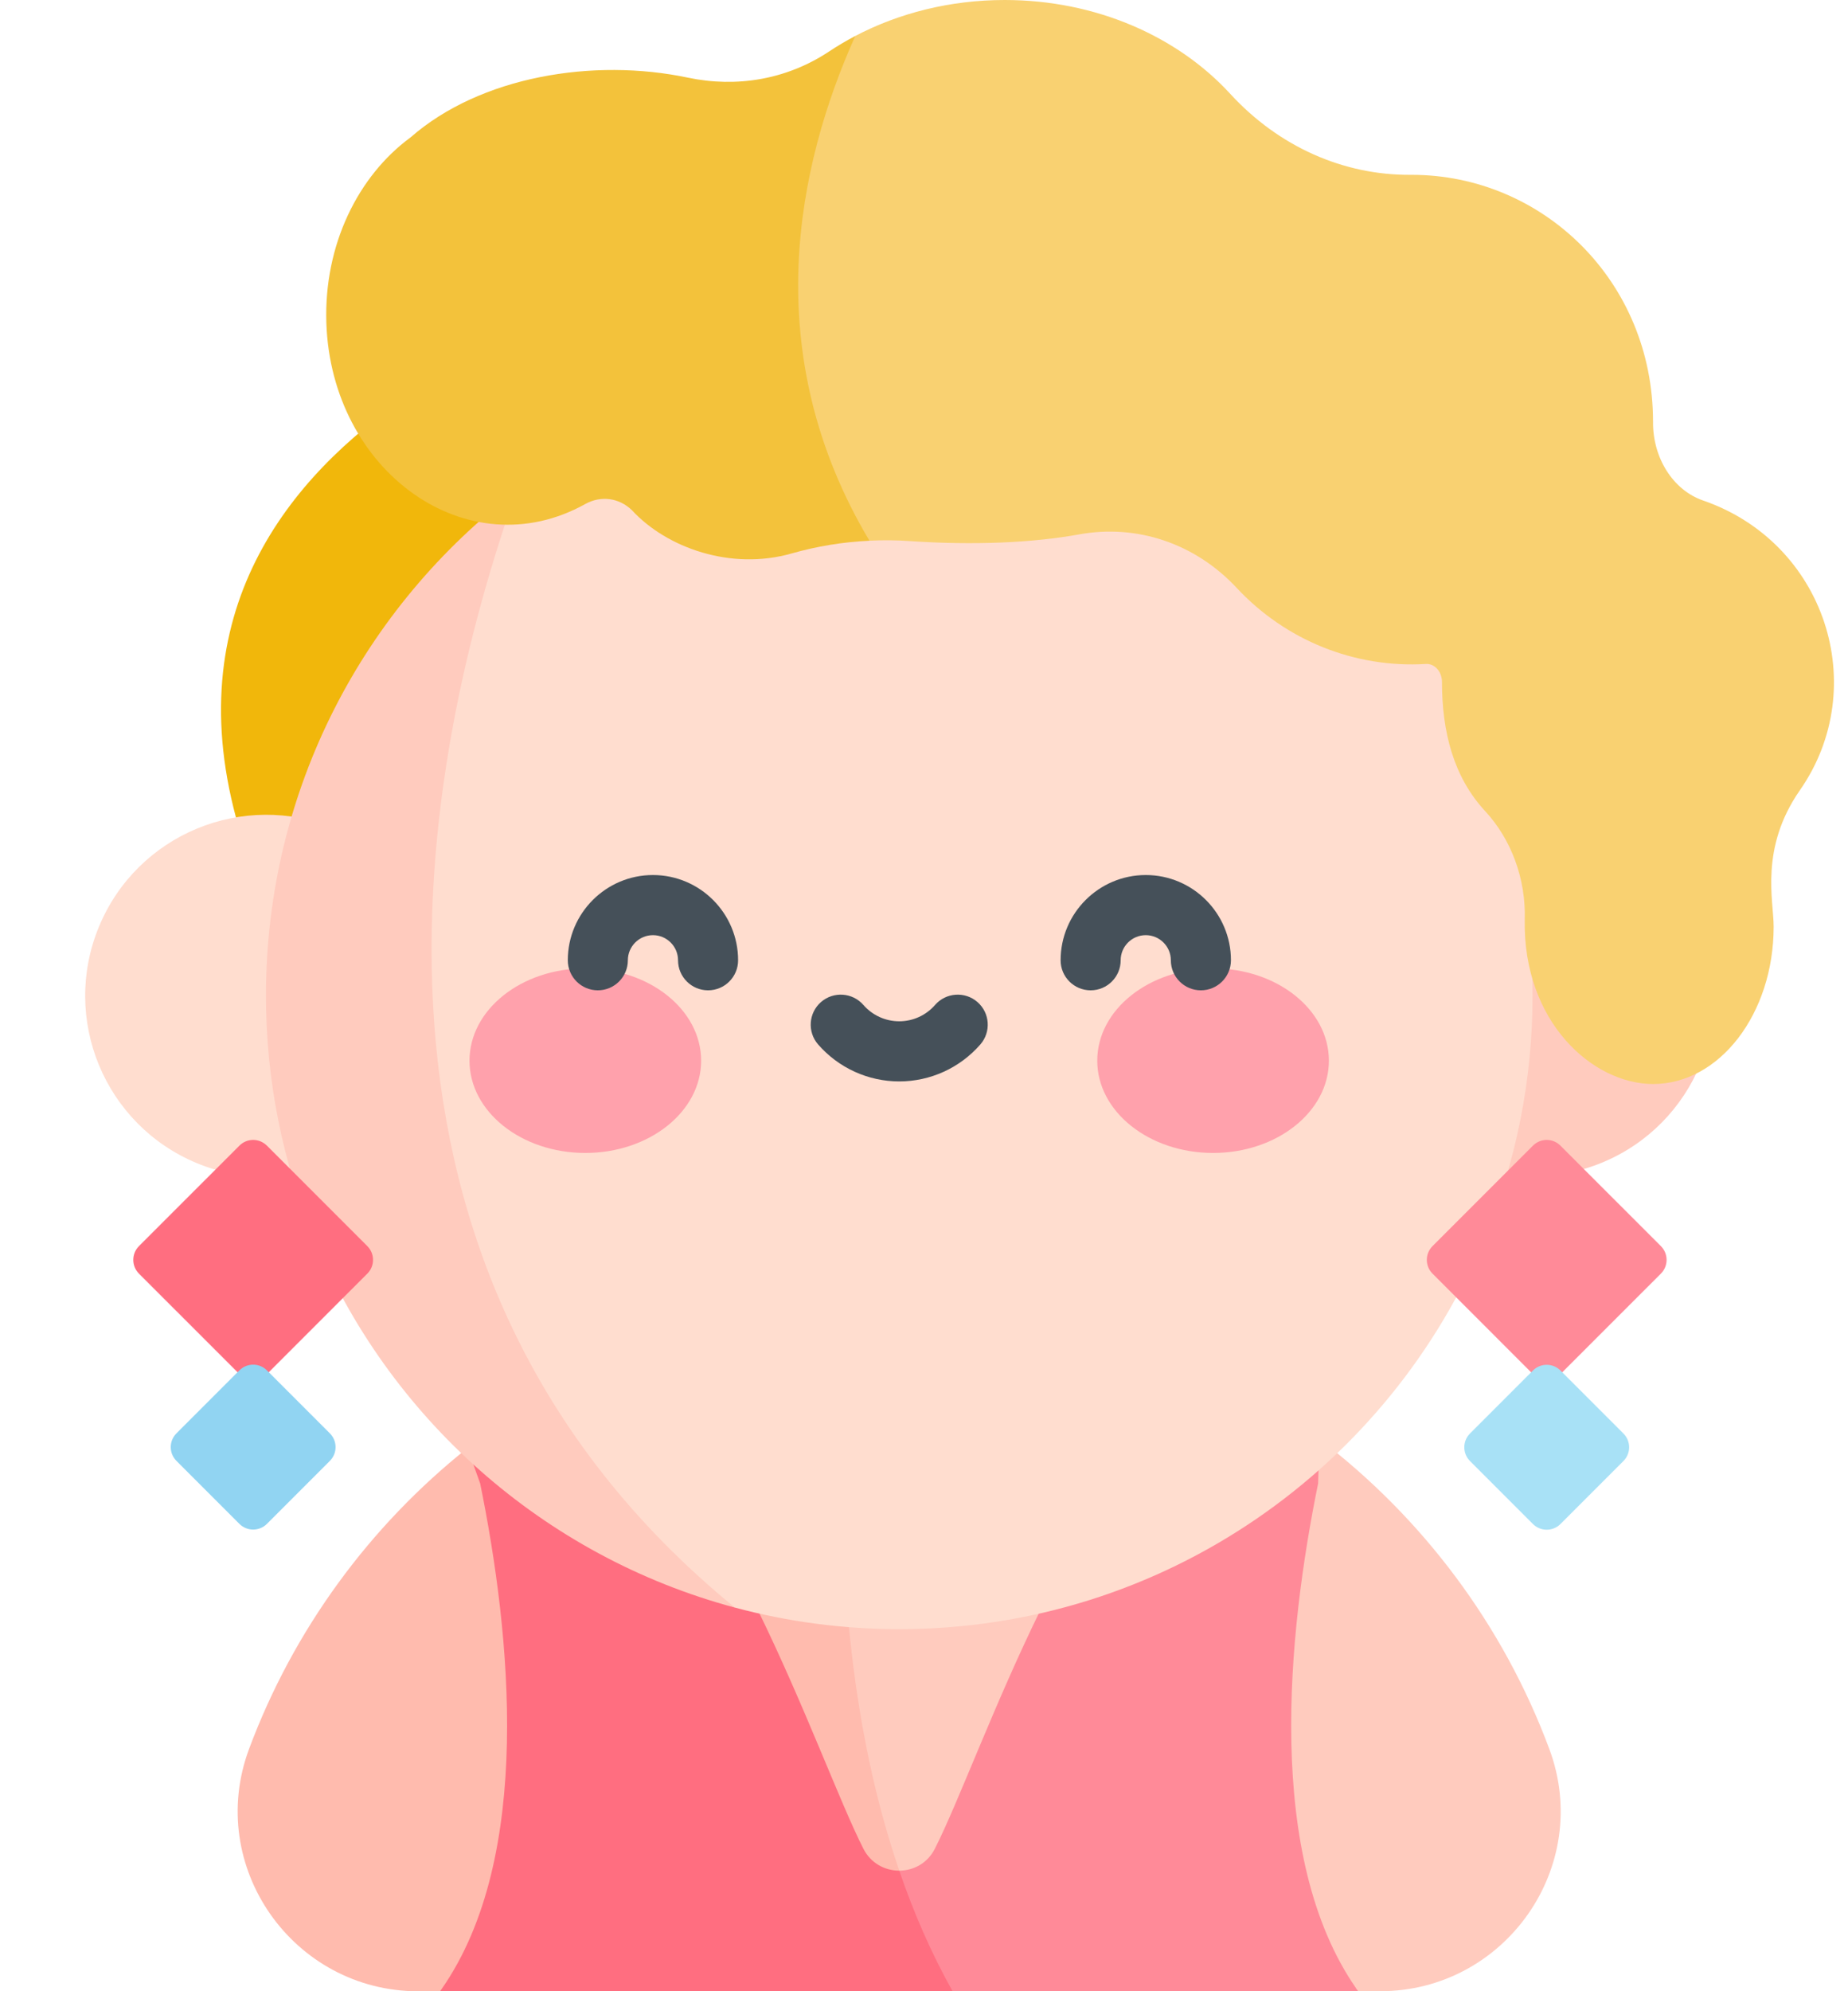 <svg width="52" height="56" viewBox="0 0 52 56" fill="none" xmlns="http://www.w3.org/2000/svg">
<path d="M7.94 26.303C1.032 12.727 17.151 8.484 17.151 8.484L24.059 11.03C24.059 11.03 9.091 16.121 7.94 26.303Z" fill="#F1B70B"/>
<path d="M45.088 32.693C47.686 31.616 48.919 28.637 47.842 26.039C46.766 23.441 43.786 22.208 41.188 23.285C38.59 24.361 37.357 27.34 38.434 29.938C39.511 32.536 42.49 33.77 45.088 32.693Z" fill="#FFCBBE"/>
<path d="M12.194 29.957C13.271 27.359 12.038 24.38 9.44 23.303C6.842 22.227 3.863 23.46 2.786 26.058C1.709 28.656 2.942 31.635 5.54 32.712C8.138 33.788 11.117 32.555 12.194 29.957Z" fill="#FFDDCF"/>
<path d="M38.833 56H38.177C38.173 55.955 38.171 55.93 38.171 55.93L25.781 53.866L24.322 54.098C21.393 51.3 17.674 45.423 23.974 36.529C24.413 36.499 24.857 36.484 25.303 36.484C28.546 36.484 31.605 37.275 34.296 38.677C35.294 39.195 36.243 39.799 37.131 40.477C40.034 42.691 42.298 45.702 43.595 49.186C44.827 52.487 42.356 56 38.833 56Z" fill="#FFCBBE"/>
<path d="M25.778 53.867L24.319 54.099L12.384 56.002H11.771C8.247 56.002 5.777 52.489 7.008 49.187C8.258 45.833 10.404 42.915 13.155 40.724C14.134 39.946 15.188 39.259 16.308 38.679C18.628 37.47 21.222 36.716 23.971 36.531C23.539 40.686 23.311 47.868 25.778 53.867Z" fill="#FFBBAE"/>
<path d="M38.218 56.002H26.807C23.577 55.044 25.306 52.609 25.306 52.609C25.701 52.608 26.097 52.403 26.304 51.995C27.637 49.375 30.3 41.011 34.294 38.68C35.292 39.197 36.241 39.801 37.129 40.479L37.09 41.719C36.23 45.943 35.583 52.223 38.169 55.932C38.185 55.956 38.201 55.979 38.218 56.002Z" fill="#FF8A98"/>
<path d="M26.805 56.002H12.383C12.4 55.979 12.415 55.956 12.431 55.932C15.018 52.223 14.371 45.943 13.511 41.719L13.155 40.725C14.133 39.946 15.188 39.26 16.307 38.68C20.3 41.011 22.963 49.375 24.296 51.995C24.506 52.405 24.905 52.61 25.304 52.609C25.706 53.784 26.201 54.924 26.805 56.002Z" fill="#FF6E80"/>
<path d="M43.124 27.998C43.124 30.394 42.651 32.679 41.793 34.766C39.129 41.251 32.751 45.817 25.305 45.817C23.705 45.817 22.156 45.606 20.681 45.211C20.681 45.211 20.68 45.211 20.678 45.209C20.434 45.106 -0.748 36.061 14.538 13.8C17.529 11.529 21.26 10.18 25.305 10.18C35.147 10.18 43.124 18.157 43.124 27.998Z" fill="#FFDDCF"/>
<path d="M20.678 45.211C15.288 43.766 10.907 39.858 8.815 34.767C7.958 32.68 7.484 30.394 7.484 27.999C7.484 22.203 10.251 17.054 14.535 13.801C11.824 21.45 9.025 35.684 20.678 45.211Z" fill="#FFCBBE"/>
<path d="M16.47 32.425C18.27 32.425 19.729 31.263 19.729 29.83C19.729 28.396 18.27 27.234 16.47 27.234C14.67 27.234 13.211 28.396 13.211 29.83C13.211 31.263 14.67 32.425 16.47 32.425Z" fill="#FFA1AC"/>
<path d="M34.134 32.425C35.934 32.425 37.393 31.263 37.393 29.83C37.393 28.396 35.934 27.234 34.134 27.234C32.334 27.234 30.875 28.396 30.875 29.83C30.875 31.263 32.334 32.425 34.134 32.425Z" fill="#FFA1AC"/>
<path d="M19.924 27.851C19.457 27.851 19.079 27.473 19.079 27.006C19.079 26.616 18.762 26.3 18.373 26.3C17.984 26.3 17.667 26.616 17.667 27.006C17.667 27.473 17.288 27.851 16.822 27.851C16.355 27.851 15.977 27.473 15.977 27.006C15.977 25.684 17.052 24.609 18.373 24.609C19.694 24.609 20.769 25.684 20.769 27.006C20.769 27.473 20.391 27.851 19.924 27.851Z" fill="#455059"/>
<path d="M33.791 27.851C33.324 27.851 32.946 27.473 32.946 27.006C32.946 26.616 32.629 26.3 32.24 26.3C31.851 26.3 31.534 26.616 31.534 27.006C31.534 27.473 31.156 27.851 30.689 27.851C30.222 27.851 29.844 27.473 29.844 27.006C29.844 25.684 30.919 24.609 32.24 24.609C33.562 24.609 34.637 25.684 34.637 27.006C34.636 27.473 34.258 27.851 33.791 27.851Z" fill="#455059"/>
<path d="M25.303 30.413C24.428 30.413 23.596 30.034 23.02 29.373C22.714 29.021 22.75 28.487 23.102 28.181C23.454 27.874 23.988 27.911 24.295 28.263C24.549 28.555 24.917 28.722 25.303 28.722C25.689 28.722 26.057 28.555 26.311 28.263C26.618 27.911 27.152 27.874 27.504 28.181C27.856 28.487 27.892 29.021 27.586 29.373C27.01 30.034 26.178 30.413 25.303 30.413Z" fill="#455059"/>
<path d="M7.51 38.645L10.336 35.819C10.55 35.605 10.55 35.259 10.336 35.045L7.51 32.219C7.296 32.005 6.95 32.005 6.737 32.219L3.91 35.045C3.697 35.259 3.697 35.605 3.91 35.819L6.737 38.645C6.95 38.859 7.296 38.859 7.51 38.645Z" fill="#FF6E80"/>
<path d="M7.51 42.857L9.282 41.085C9.496 40.871 9.496 40.525 9.282 40.311L7.51 38.539C7.297 38.325 6.951 38.325 6.737 38.539L4.965 40.311C4.751 40.525 4.751 40.871 4.965 41.085L6.737 42.857C6.95 43.07 7.297 43.07 7.51 42.857Z" fill="#91D4F2"/>
<path d="M43.135 38.645L40.309 35.819C40.095 35.605 40.095 35.259 40.309 35.045L43.135 32.219C43.349 32.005 43.695 32.005 43.908 32.219L46.735 35.045C46.949 35.259 46.949 35.605 46.735 35.819L43.908 38.645C43.695 38.859 43.349 38.859 43.135 38.645Z" fill="#FF8A98"/>
<path d="M43.135 42.861L41.363 41.089C41.15 40.875 41.15 40.529 41.363 40.315L43.135 38.543C43.349 38.329 43.695 38.329 43.909 38.543L45.681 40.315C45.895 40.529 45.895 40.875 45.681 41.089L43.909 42.861C43.695 43.074 43.349 43.074 43.135 42.861Z" fill="#A8E1F6"/>
<path d="M50.647 22.223C49.51 23.855 49.908 25.324 49.908 26.061C49.908 28.504 48.389 30.486 46.515 30.486C44.816 30.486 42.853 28.74 42.904 25.87C42.941 24.715 42.521 23.601 41.791 22.813C40.9 21.853 40.575 20.58 40.575 19.179C40.575 18.89 40.37 18.657 40.121 18.673C38.122 18.793 36.178 18.012 34.799 16.534C33.613 15.264 31.972 14.74 30.378 15.027C29.046 15.268 27.403 15.339 25.594 15.217C25.218 15.191 24.841 15.187 24.466 15.207C13.347 9.342 23.846 1.181 24.064 1.013C24.066 1.012 24.067 1.011 24.067 1.011C25.291 0.37 26.73 0 28.271 0C30.848 0 33.141 1.031 34.616 2.638C35.987 4.131 37.806 4.928 39.688 4.917H39.726C43.389 4.917 46.514 7.885 46.514 11.862C46.505 12.88 47.078 13.784 47.92 14.075C51.361 15.26 52.67 19.32 50.647 22.223Z" fill="#F9D171"/>
<path d="M24.465 15.207C23.726 15.241 22.991 15.361 22.271 15.566C20.577 16.049 18.766 15.415 17.782 14.349C17.414 13.993 16.901 13.935 16.47 14.174C13.167 16.015 9.321 13.274 9.183 9.08C9.112 6.886 10.076 4.947 11.552 3.864C13.516 2.146 16.7 1.622 19.363 2.185C20.722 2.469 22.131 2.243 23.329 1.448C23.565 1.292 23.811 1.145 24.066 1.012C22.44 4.633 21.302 9.903 24.465 15.207Z" fill="#F3C23B"/>
</svg>
